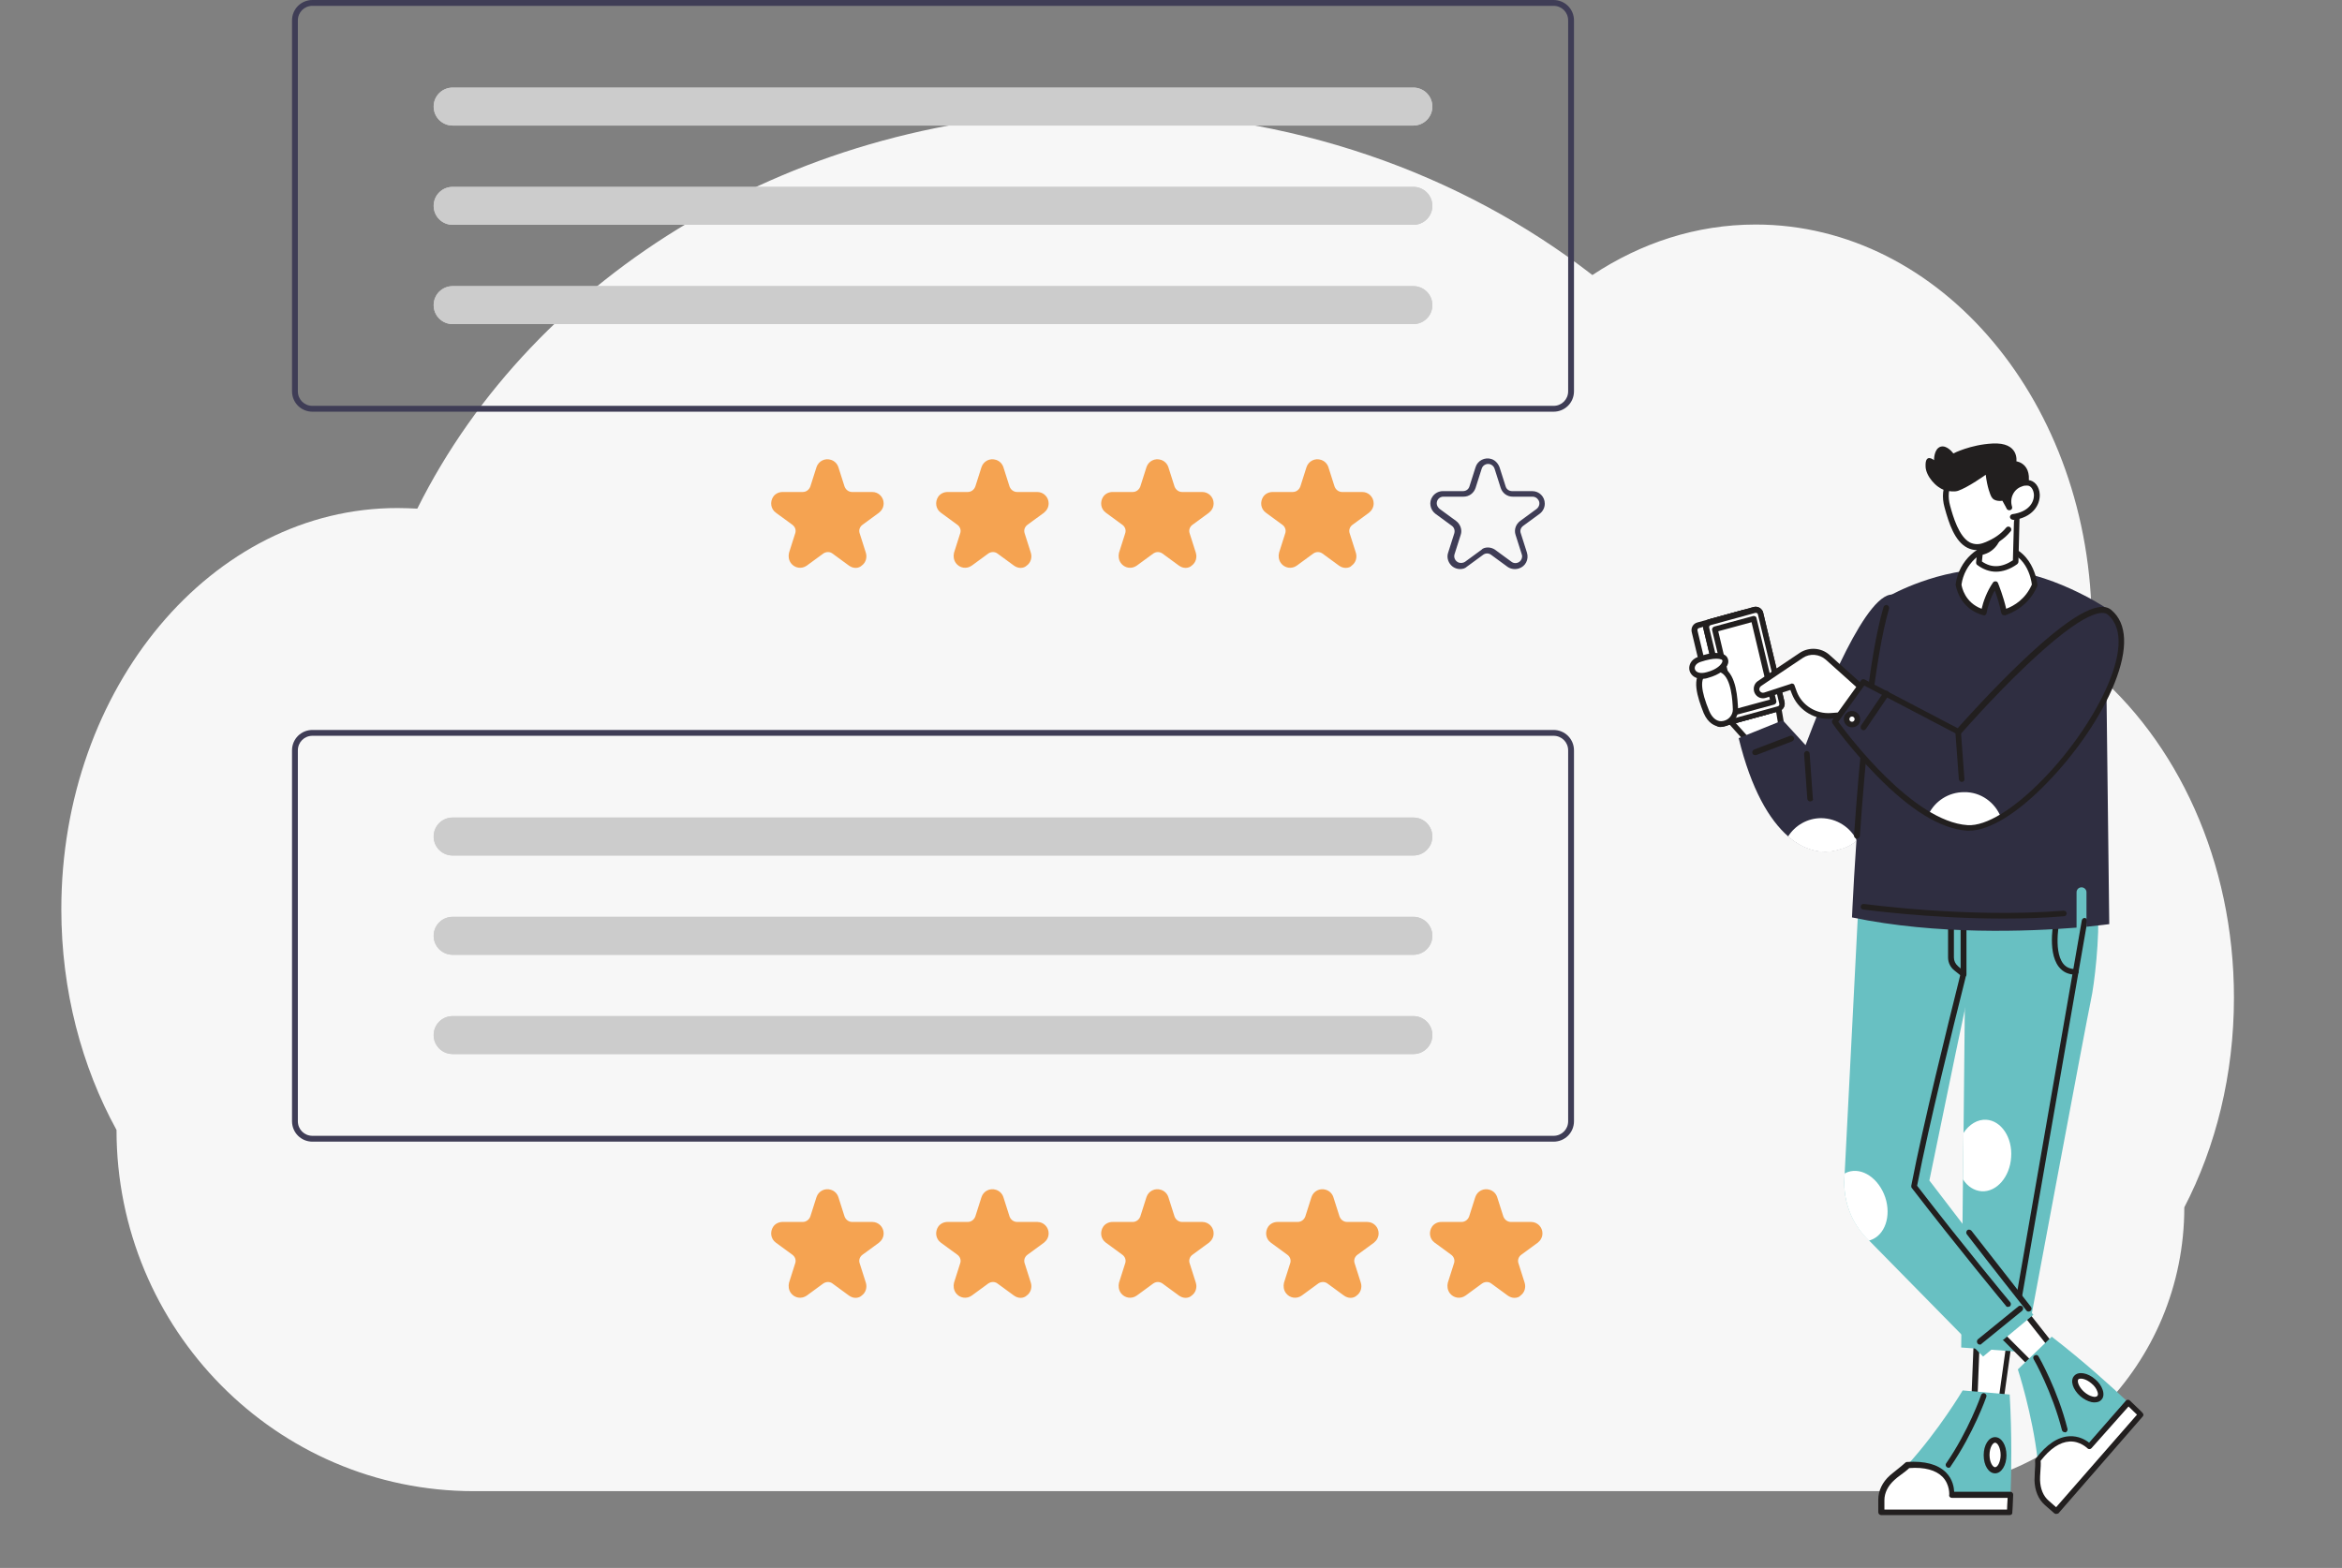 <?xml version="1.0" encoding="utf-8"?>
<!-- Generator: Adobe Illustrator 26.0.3, SVG Export Plug-In . SVG Version: 6.00 Build 0)  -->
<svg version="1.1" id="b8669117-6177-4f3a-a75c-05852d999d53"
	 xmlns="http://www.w3.org/2000/svg" xmlns:xlink="http://www.w3.org/1999/xlink" x="0px" y="0px" viewBox="0 0 802 537"
	 style="enable-background:new 0 0 802 537;" xml:space="preserve">
<rect x="0" y="0" width="802" height="537" fill="#808080" stroke="none"/>
<style type="text/css">
	.st0{fill:#F7F7F7;}
	.st1{fill:#3F3D56;}
	.st2{fill:#F5A351;}
	.st3{fill:#CCCCCC;}
	.st4{fill:#FFFFFF;}
	.st5{fill:#221F1F;}
	.st6{fill:#68C0C2;}
	.st7{fill:#2F2E41;}
</style>
<path class="st0" d="M765,341.7c0-46.8-19.5-88.1-49.4-112.9c0.4-4.7,0.6-9.5,0.7-14.4c0-76-51.5-137.5-115.1-137.5
	c-20.3,0-39.3,6.3-55.9,17.3c-45-34.9-103.7-56-168-56c-104.5,0-194.5,55.9-234.4,136c-2.2-0.1-4.4-0.2-6.7-0.2
	C72.6,173.9,21,235.5,21,311.4c0,27.9,7,53.9,18.9,75.6l0,0c0,68.3,54.8,123.7,122.3,123.7H652c53,0,96-43.5,96-97.2l0,0
	C758.8,392.7,765,368,765,341.7z"/>
<path class="st1" d="M532,391H107c-3.9,0-7-3.1-7-7V257c0-3.9,3.1-7,7-7h425c3.9,0,7,3.1,7,7v127C539,387.9,535.9,391,532,391z
	 M107,252c-2.8,0-5,2.2-5,5v127c0,2.8,2.2,5,5,5h425c2.8,0,5-2.2,5-5V257c0-2.8-2.2-5-5-5H107z"/>
<path class="st2" d="M293,444.5c-0.8,0-1.6-0.3-2.3-0.8l-5.6-4.1c-0.9-0.7-2.2-0.7-3.2,0l-5.6,4.1c-1.8,1.3-4.2,0.9-5.5-0.9
	c-0.7-1-0.9-2.3-0.6-3.5l2.1-6.6c0.4-1.1,0-2.3-1-3l-5.6-4.1c-1.8-1.3-2.1-3.7-0.9-5.5c0.7-1,1.9-1.6,3.2-1.6h6.9
	c1.2,0,2.2-0.8,2.6-1.9l2.1-6.6c0.7-2.1,2.9-3.2,5-2.5c1.2,0.4,2.1,1.3,2.5,2.5l2.1,6.6c0.4,1.1,1.4,1.9,2.6,1.9h6.9
	c2.2,0,3.9,1.8,3.9,3.9c0,1.3-0.6,2.4-1.6,3.2l-5.6,4.1c-1,0.7-1.4,1.9-1,3l2.1,6.6c0.5,1.6,0,3.4-1.4,4.4
	C294.6,444.2,293.8,444.5,293,444.5z"/>
<path class="st2" d="M349.5,444.5c-0.8,0-1.6-0.3-2.3-0.8l-5.6-4.1c-0.9-0.7-2.2-0.7-3.2,0l-5.6,4.1c-1.8,1.3-4.2,0.9-5.5-0.9
	c-0.7-1-0.9-2.3-0.6-3.5l2.1-6.6c0.4-1.1,0-2.3-1-3l-5.6-4.1c-1.8-1.3-2.1-3.7-0.9-5.5c0.7-1,1.9-1.6,3.2-1.6h6.9
	c1.2,0,2.2-0.8,2.6-1.9l2.1-6.6c0.7-2.1,2.9-3.2,5-2.5c1.2,0.4,2.1,1.3,2.5,2.5l2.1,6.6c0.4,1.1,1.4,1.9,2.6,1.9h6.9
	c2.2,0,3.9,1.8,3.9,3.9c0,1.3-0.6,2.4-1.6,3.2l-5.6,4.1c-1,0.7-1.4,1.9-1,3l2.1,6.6c0.5,1.6,0,3.4-1.4,4.4
	C351.1,444.2,350.3,444.5,349.5,444.5z"/>
<path class="st2" d="M406,444.5c-0.8,0-1.6-0.3-2.3-0.8l-5.6-4.1c-1-0.7-2.2-0.7-3.2,0l-5.6,4.1c-1.8,1.3-4.2,0.9-5.5-0.9
	c-0.7-1-0.9-2.3-0.6-3.5l2.1-6.6c0.4-1.1,0-2.3-1-3l-5.6-4.1c-1.8-1.3-2.1-3.7-0.9-5.5c0.7-1,1.9-1.6,3.2-1.6h6.9
	c1.2,0,2.2-0.8,2.6-1.9l2.1-6.6c0.7-2.1,2.9-3.2,5-2.5c1.2,0.4,2.1,1.3,2.5,2.5l2.1,6.6c0.4,1.1,1.4,1.9,2.6,1.9h6.9
	c2.2,0,3.9,1.8,3.9,3.9c0,1.3-0.6,2.4-1.6,3.2l-5.6,4.1c-1,0.7-1.4,1.9-1,3l2.1,6.6c0.5,1.6,0,3.4-1.4,4.4
	C407.6,444.2,406.8,444.5,406,444.5z"/>
<path class="st2" d="M462.5,444.5c-0.8,0-1.6-0.3-2.3-0.8l-5.6-4.1c-0.9-0.7-2.2-0.7-3.2,0l-5.6,4.1c-1.8,1.3-4.2,0.9-5.5-0.9
	c-0.7-1-0.9-2.3-0.6-3.5l2.1-6.6c0.4-1.1,0-2.3-1-3l-5.6-4.1c-1.8-1.3-2.1-3.7-0.9-5.5c0.7-1,1.9-1.6,3.2-1.6h6.9
	c1.2,0,2.2-0.8,2.6-1.9l2.1-6.6c0.7-2.1,2.9-3.2,5-2.5c1.2,0.4,2.1,1.3,2.5,2.5l2.1,6.6c0.4,1.1,1.4,1.9,2.6,1.9h6.9
	c2.2,0,3.9,1.8,3.9,3.9c0,1.3-0.6,2.4-1.6,3.2l-5.6,4.1c-1,0.7-1.4,1.9-1,3l2.1,6.6c0.5,1.6,0,3.4-1.4,4.4
	C464.1,444.2,463.3,444.5,462.5,444.5z"/>
<path class="st2" d="M518.6,444.5c-0.8,0-1.6-0.3-2.3-0.8l-5.6-4.1c-0.9-0.7-2.2-0.7-3.2,0l-5.6,4.1c-1.8,1.3-4.2,0.9-5.5-0.9
	c-0.7-1-0.9-2.3-0.6-3.5l2.1-6.6c0.4-1.1,0-2.3-1-3l-5.6-4.1c-1.8-1.3-2.1-3.7-0.9-5.5c0.7-1,1.9-1.6,3.2-1.6h6.9
	c1.2,0,2.2-0.8,2.6-1.9l2.1-6.6c0.7-2.1,2.9-3.2,5-2.5c1.2,0.4,2.1,1.3,2.5,2.5l2.1,6.6c0.4,1.1,1.4,1.9,2.6,1.9h6.9
	c2.2,0,3.9,1.8,3.9,3.9c0,1.3-0.6,2.4-1.6,3.2l-5.6,4.1c-1,0.7-1.4,1.9-1,3l2.1,6.6c0.5,1.6,0,3.4-1.4,4.4
	C520.3,444.2,519.5,444.5,518.6,444.5z"/>
<path class="st3" d="M155,280c-3.6,0-6.5,2.9-6.5,6.5s2.9,6.5,6.5,6.5h329c3.6,0,6.5-2.9,6.5-6.5s-2.9-6.5-6.5-6.5H155z"/>
<path class="st3" d="M155,314c-3.6,0-6.5,2.9-6.5,6.5s2.9,6.5,6.5,6.5h329c3.6,0,6.5-2.9,6.5-6.5s-2.9-6.5-6.5-6.5H155z"/>
<path class="st3" d="M155,348c-3.6,0-6.5,2.9-6.5,6.5s2.9,6.5,6.5,6.5h329c3.6,0,6.5-2.9,6.5-6.5s-2.9-6.5-6.5-6.5H155z"/>
<path class="st3" d="M155,280c-3.6,0-6.5,2.9-6.5,6.5s2.9,6.5,6.5,6.5h329c3.6,0,6.5-2.9,6.5-6.5s-2.9-6.5-6.5-6.5H155z"/>
<path class="st3" d="M155,314c-3.6,0-6.5,2.9-6.5,6.5s2.9,6.5,6.5,6.5h329c3.6,0,6.5-2.9,6.5-6.5s-2.9-6.5-6.5-6.5H155z"/>
<path class="st3" d="M155,348c-3.6,0-6.5,2.9-6.5,6.5s2.9,6.5,6.5,6.5h329c3.6,0,6.5-2.9,6.5-6.5s-2.9-6.5-6.5-6.5H155z"/>
<path class="st1" d="M532,141H107c-3.9,0-7-3.1-7-7V7c0-3.9,3.1-7,7-7h425c3.9,0,7,3.1,7,7v127C539,137.9,535.9,141,532,141z M107,2
	c-2.8,0-5,2.2-5,5v127c0,2.8,2.2,5,5,5h425c2.8,0,5-2.2,5-5V7c0-2.8-2.2-5-5-5H107z"/>
<path class="st2" d="M293,194.5c-0.8,0-1.6-0.3-2.3-0.8l-5.6-4.1c-0.9-0.7-2.2-0.7-3.2,0l-5.6,4.1c-1.8,1.3-4.2,0.9-5.5-0.9
	c-0.7-1-0.9-2.3-0.6-3.5l2.1-6.6c0.4-1.1,0-2.3-1-3l-5.6-4.1c-1.8-1.3-2.1-3.7-0.9-5.5c0.7-1,1.9-1.6,3.2-1.6h6.9
	c1.2,0,2.2-0.8,2.6-1.9l2.1-6.6c0.7-2.1,2.9-3.2,5-2.5c1.2,0.4,2.1,1.3,2.5,2.5l2.1,6.6c0.4,1.1,1.4,1.9,2.6,1.9h6.9
	c2.2,0,3.9,1.8,3.9,3.9c0,1.3-0.6,2.4-1.6,3.2l-5.6,4.1c-1,0.7-1.4,1.9-1,3l2.1,6.6c0.5,1.6,0,3.4-1.4,4.4
	C294.6,194.2,293.8,194.5,293,194.5z"/>
<path class="st2" d="M349.5,194.5c-0.8,0-1.6-0.3-2.3-0.8l-5.6-4.1c-0.9-0.7-2.2-0.7-3.2,0l-5.6,4.1c-1.8,1.3-4.2,0.9-5.5-0.9
	c-0.7-1-0.9-2.3-0.6-3.5l2.1-6.6c0.4-1.1,0-2.3-1-3l-5.6-4.1c-1.8-1.3-2.1-3.7-0.9-5.5c0.7-1,1.9-1.6,3.2-1.6h6.9
	c1.2,0,2.2-0.8,2.6-1.9l2.1-6.6c0.7-2.1,2.9-3.2,5-2.5c1.2,0.4,2.1,1.3,2.5,2.5l2.1,6.6c0.4,1.1,1.4,1.9,2.6,1.9h6.9
	c2.2,0,3.9,1.8,3.9,3.9c0,1.3-0.6,2.4-1.6,3.2l-5.6,4.1c-1,0.7-1.4,1.9-1,3l2.1,6.6c0.5,1.6,0,3.4-1.4,4.4
	C351.1,194.2,350.3,194.5,349.5,194.5z"/>
<path class="st2" d="M406,194.5c-0.8,0-1.6-0.3-2.3-0.8l-5.6-4.1c-1-0.7-2.2-0.7-3.2,0l-5.6,4.1c-1.8,1.3-4.2,0.9-5.5-0.9
	c-0.7-1-0.9-2.3-0.6-3.5l2.1-6.6c0.4-1.1,0-2.3-1-3l-5.6-4.1c-1.8-1.3-2.1-3.7-0.9-5.5c0.7-1,1.9-1.6,3.2-1.6h6.9
	c1.2,0,2.2-0.8,2.6-1.9l2.1-6.6c0.7-2.1,2.9-3.2,5-2.5c1.2,0.4,2.1,1.3,2.5,2.5l2.1,6.6c0.4,1.1,1.4,1.9,2.6,1.9h6.9
	c2.2,0,3.9,1.8,3.9,3.9c0,1.3-0.6,2.4-1.6,3.2l-5.6,4.1c-1,0.7-1.4,1.9-1,3l2.1,6.6c0.5,1.6,0,3.4-1.4,4.4
	C407.6,194.2,406.8,194.5,406,194.5z"/>
<path class="st2" d="M460.8,194.5c-0.8,0-1.6-0.3-2.3-0.8l-5.6-4.1c-1-0.7-2.2-0.7-3.2,0l-5.6,4.1c-1.8,1.3-4.2,0.9-5.5-0.9
	c-0.7-1-0.9-2.3-0.6-3.5l2.1-6.6c0.4-1.1,0-2.3-1-3l-5.6-4.1c-1.8-1.3-2.1-3.7-0.9-5.5c0.7-1,1.9-1.6,3.2-1.6h6.9
	c1.2,0,2.2-0.8,2.6-1.9l2.1-6.6c0.7-2.1,2.9-3.2,5-2.5c1.2,0.4,2.1,1.3,2.5,2.5l2.1,6.6c0.4,1.1,1.4,1.9,2.6,1.9h6.9
	c2.2,0,3.9,1.8,3.9,3.9c0,1.3-0.6,2.4-1.6,3.2l-5.6,4.1c-1,0.7-1.4,1.9-1,3l2.1,6.6c0.5,1.6,0,3.4-1.4,4.4
	C462.5,194.2,461.7,194.5,460.8,194.5z"/>
<path class="st1" d="M500,194.9c-0.9,0-1.8-0.3-2.5-0.8c-1.5-1.1-2.2-3.1-1.6-4.8l2.1-6.6c0.3-1,0-2-0.8-2.6l-5.6-4.1
	c-1.9-1.4-2.4-4.1-1-6c0.8-1.1,2.1-1.8,3.5-1.8h6.9c1,0,1.9-0.6,2.2-1.6l2.1-6.6c0.7-2.3,3.2-3.5,5.4-2.8c1.3,0.4,2.3,1.5,2.8,2.8
	l2.1,6.6c0.3,1,1.2,1.6,2.2,1.6h6.9c2.4,0,4.3,1.9,4.3,4.3c0,1.4-0.7,2.7-1.8,3.5l-5.6,4.1c-0.8,0.6-1.2,1.6-0.8,2.6l2.1,6.6
	c0.7,2.3-0.5,4.7-2.8,5.4c-1.3,0.4-2.8,0.2-3.9-0.6l-5.6-4.1c-0.8-0.6-1.9-0.6-2.7,0l-5.6,4.1C501.8,194.6,501,194.9,500,194.9z
	 M509.5,187.5c0.9,0,1.8,0.3,2.5,0.8l5.6,4.1c1,0.8,2.5,0.5,3.2-0.5c0.4-0.6,0.6-1.4,0.3-2.1l-2.1-6.6c-0.6-1.8,0.1-3.7,1.6-4.8
	l5.6-4.1c1-0.8,1.3-2.2,0.5-3.2c-0.4-0.6-1.1-1-1.9-1H518c-1.9,0-3.5-1.2-4.1-3l-2.1-6.6c-0.4-1.2-1.7-1.9-2.9-1.5
	c-0.7,0.2-1.3,0.8-1.5,1.5l-2.1,6.6c-0.6,1.8-2.2,3-4.1,3h-6.9c-1.3,0-2.3,1-2.3,2.3c0,0.7,0.4,1.4,1,1.9l5.6,4.1
	c1.5,1.1,2.2,3.1,1.6,4.8l-2.1,6.6c-0.4,1.2,0.3,2.5,1.5,2.9c0.7,0.2,1.5,0.1,2.1-0.3l5.6-4.1C507.7,187.8,508.6,187.5,509.5,187.5z
	"/>
<path class="st3" d="M155,30c-3.6,0-6.5,2.9-6.5,6.5s2.9,6.5,6.5,6.5h329c3.6,0,6.5-2.9,6.5-6.5S487.6,30,484,30H155z"/>
<path class="st3" d="M155,64c-3.6,0-6.5,2.9-6.5,6.5s2.9,6.5,6.5,6.5h329c3.6,0,6.5-2.9,6.5-6.5S487.6,64,484,64H155z"/>
<path class="st3" d="M155,98c-3.6,0-6.5,2.9-6.5,6.5s2.9,6.5,6.5,6.5h329c3.6,0,6.5-2.9,6.5-6.5S487.6,98,484,98H155z"/>
<path class="st3" d="M155,30c-3.6,0-6.5,2.9-6.5,6.5s2.9,6.5,6.5,6.5h329c3.6,0,6.5-2.9,6.5-6.5S487.6,30,484,30H155z"/>
<path class="st3" d="M155,64c-3.6,0-6.5,2.9-6.5,6.5s2.9,6.5,6.5,6.5h329c3.6,0,6.5-2.9,6.5-6.5S487.6,64,484,64H155z"/>
<path class="st3" d="M155,98c-3.6,0-6.5,2.9-6.5,6.5s2.9,6.5,6.5,6.5h329c3.6,0,6.5-2.9,6.5-6.5S487.6,98,484,98H155z"/>
<g>
	<g>
		<g>
			<polygon class="st4" points="677,458.9 676.2,479 685.2,480.5 688.2,458.9 			"/>
			<path class="st5" d="M685.2,481.4c-0.1,0-0.1,0-0.2,0l-9.1-1.5c-0.5-0.1-0.8-0.5-0.8-1l0.8-20.1c0-0.5,0.5-0.9,1-0.9h11.2
				c0.3,0,0.5,0.1,0.7,0.3c0.2,0.2,0.3,0.5,0.2,0.8l-3,21.5c0,0.3-0.2,0.5-0.4,0.6C685.6,481.4,685.4,481.4,685.2,481.4z
				 M677.2,478.2l7.2,1.2l2.7-19.4h-9.2L677.2,478.2z"/>
		</g>
		<g>
			<path class="st6" d="M716,342.6c-1.2,5.3-22.7,120.5-22.7,120.5l-21.7-1.6l0.6-57.5l0.2-15.9l0.8-78.7c0-26.6,43.4-23.2,45.2,1.3
				C719.1,320.9,717.2,337.3,716,342.6z"/>
			<g>
				<g>
					<path class="st5" d="M689.7,455.4c-0.1,0-0.1,0-0.2,0c-0.5-0.1-0.9-0.6-0.8-1.1l24.2-139.1c0.1-0.5,0.6-0.9,1.1-0.8
						c0.5,0.1,0.9,0.6,0.8,1.1l-24.2,139.1C690.6,455.1,690.2,455.4,689.7,455.4z"/>
				</g>
				<g>
					<path class="st5" d="M710.8,333.8c-2.5,0-4.4-0.9-5.8-2.7c-4.2-5.4-1.5-17.1-1.4-17.6c0.1-0.5,0.6-0.8,1.2-0.7
						c0.5,0.1,0.8,0.6,0.7,1.2c0,0.1-2.6,11.3,1,16c1,1.3,2.4,1.9,4.3,1.9c0.5,0,1,0.4,1,1C711.8,333.3,711.4,333.8,710.8,333.8z"/>
				</g>
			</g>
			<path class="st4" d="M688.7,396.3c-0.4,6.8-5,12-10.1,11.7c-2.6-0.2-4.9-1.7-6.4-4.1l0.2-15.9c1.9-2.9,4.8-4.7,7.8-4.5
				C685.3,383.8,689.2,389.6,688.7,396.3z"/>
			<g>
				<path class="st5" d="M692.2,459.6C692.1,459.6,692.1,459.6,692.2,459.6l-18-1.5c-0.5,0-0.9-0.5-0.9-1.1c0-0.5,0.5-0.9,1.1-0.9
					l17.9,1.5c0.5,0,0.9,0.5,0.9,1.1C693.1,459.2,692.7,459.6,692.2,459.6z"/>
			</g>
		</g>
	</g>
	<g>
		<path class="st6" d="M644.2,513.7v4.3h44c0,0,0.1-2.2,0.3-6c0.3-7.4,0.5-20.7-0.3-34.4l-16.1-1.4c0,0-8.2,13.8-18.9,25.5
			c-1.1,1.2-4.1,3.2-5.3,4.3C645.6,508.2,644.2,510.9,644.2,513.7z"/>
		<g>
			<path class="st5" d="M667.3,502.7c-0.2,0-0.4-0.1-0.6-0.2c-0.4-0.3-0.6-0.9-0.2-1.4c7.6-11,11.9-23.2,11.9-23.3
				c0.2-0.5,0.7-0.8,1.2-0.6c0.5,0.2,0.8,0.7,0.6,1.2c0,0.1-4.4,12.5-12.2,23.8C667.9,502.5,667.6,502.7,667.3,502.7z"/>
		</g>
		<g>
			<ellipse class="st4" cx="683.2" cy="498.4" rx="2.9" ry="5.2"/>
			<path class="st5" d="M683.2,504.6c-2.2,0-3.9-2.7-3.9-6.2c0-3.5,1.7-6.2,3.9-6.2c2.2,0,3.9,2.7,3.9,6.2
				C687.1,501.8,685.4,504.6,683.2,504.6z M683.2,494.1c-0.8,0-1.9,1.7-1.9,4.2s1.1,4.2,1.9,4.2c0.9,0,1.9-1.9,1.9-4.2
				S684.1,494.1,683.2,494.1z"/>
		</g>
		<g>
			<path class="st4" d="M644.2,513.7v4.3h44c0,0,0.1-2.2,0.3-6h-20.2c0,0,1.1-11.4-15.1-10.2c-1.1,1.2-4.1,3.2-5.3,4.3
				C645.6,508.2,644.2,510.9,644.2,513.7z"/>
			<path class="st5" d="M688.2,518.9h-44c-0.5,0-1-0.4-1-1v-4.3c0-3,1.4-6,4-8.3c0.5-0.5,1.4-1.1,2.2-1.8c1.1-0.9,2.4-1.9,3-2.5
				c0.2-0.2,0.4-0.3,0.6-0.3c6.1-0.4,10.6,0.8,13.4,3.6c2.3,2.3,2.7,5.1,2.8,6.6h19.2c0.3,0,0.5,0.1,0.7,0.3
				c0.2,0.2,0.3,0.4,0.3,0.7c-0.1,3.7-0.3,6-0.3,6C689.2,518.5,688.8,518.9,688.2,518.9z M645.2,517h42.1c0-0.8,0.1-2.2,0.2-4h-19.1
				c-0.3,0-0.5-0.1-0.7-0.3c-0.2-0.2-0.3-0.5-0.2-0.7c0,0,0.3-3.5-2.3-6.2c-2.3-2.3-6.1-3.4-11.4-3c-0.7,0.7-1.9,1.6-3,2.4
				c-0.8,0.6-1.6,1.2-2.1,1.7c-2.2,2-3.4,4.4-3.4,6.9V517z"/>
		</g>
	</g>
</g>
<g>
	<g>
		<polygon class="st4" points="684.4,456.1 697.2,468.9 705.8,465.2 692.4,448.2 		"/>
		<path class="st5" d="M697.2,469.9c-0.3,0-0.5-0.1-0.7-0.3l-12.8-12.9c-0.2-0.2-0.3-0.4-0.3-0.7c0-0.3,0.1-0.5,0.3-0.7l8.1-7.8
			c0.2-0.2,0.5-0.3,0.7-0.3c0.3,0,0.5,0.2,0.7,0.4l13.4,17c0.2,0.2,0.3,0.5,0.2,0.8c-0.1,0.3-0.3,0.5-0.6,0.7l-8.6,3.7
			C697.5,469.9,697.3,469.9,697.2,469.9z M685.7,456.1l11.7,11.7l6.8-3l-11.9-15.1L685.7,456.1z"/>
	</g>
	<g>
		<path class="st6" d="M700.9,514.7l3.2,2.8l28.9-33.2c0,0-1.6-1.6-4.3-4.1c-5.4-5.1-15.2-14-26.1-22.4L691,469c0,0,5,15.3,6.8,31.1
			c0.2,1.6-0.2,5.2-0.2,6.8C697.6,510.1,698.8,512.9,700.9,514.7z"/>
		<g>
			<path class="st5" d="M707,490.5c-0.4,0-0.8-0.3-0.9-0.7c-3.3-13-9.6-24.2-9.7-24.3c-0.3-0.5-0.1-1.1,0.4-1.3
				c0.5-0.3,1.1-0.1,1.3,0.4c0.1,0.1,6.6,11.5,9.9,24.8c0.1,0.5-0.2,1-0.7,1.2C707.2,490.5,707.1,490.5,707,490.5z"/>
		</g>
		<g>
			
				<ellipse transform="matrix(0.658 -0.753 0.753 0.658 -113.253 701.301)" class="st4" cx="715" cy="475.3" rx="2.9" ry="5.2"/>
			<path class="st5" d="M717.3,480.3c-0.3,0-0.7,0-1.1-0.1c-1.3-0.3-2.6-1-3.8-2l0,0c-2.6-2.3-3.6-5.4-2.1-7
				c1.4-1.6,4.6-1.1,7.2,1.2c1.2,1,2.1,2.3,2.5,3.5c0.5,1.4,0.4,2.7-0.4,3.5C719.1,480,718.3,480.3,717.3,480.3z M713.7,476.7
				c0.9,0.8,2,1.4,2.9,1.6c0.7,0.2,1.3,0.1,1.6-0.2c0.3-0.3,0.3-0.9,0-1.6c-0.3-0.9-1-1.9-2-2.7c-2-1.7-3.9-1.9-4.5-1.4
				C711.2,473.1,711.9,475.1,713.7,476.7L713.7,476.7z"/>
		</g>
		<g>
			<path class="st4" d="M700.9,514.7l3.2,2.8l28.9-33.2c0,0-1.6-1.6-4.3-4.1l-13.3,15.2c0,0-7.8-8.4-17.7,4.7
				c0.2,1.6-0.2,5.2-0.2,6.8C697.6,510.1,698.8,512.9,700.9,514.7z"/>
			<path class="st5" d="M704.1,518.5c-0.2,0-0.5-0.1-0.6-0.2l-3.2-2.8c-2.3-2-3.5-5-3.6-8.5c0-0.7,0.1-1.8,0.1-2.8
				c0.1-1.4,0.2-3,0.1-3.9c0-0.2,0-0.5,0.2-0.7c3.7-4.9,7.6-7.5,11.5-7.7c3.2-0.2,5.7,1.3,6.8,2.2l12.6-14.4
				c0.2-0.2,0.4-0.3,0.7-0.3c0.3,0,0.5,0.1,0.7,0.3c2.7,2.6,4.3,4.1,4.3,4.2c0.4,0.4,0.4,0.9,0,1.3l-28.9,33.2
				C704.6,518.3,704.4,518.5,704.1,518.5C704.1,518.5,704.1,518.5,704.1,518.5z M698.8,500.3c0.1,1,0,2.5-0.1,3.9
				c-0.1,1-0.1,2-0.1,2.7c0.1,3,1.1,5.5,3,7.1l0,0l2.5,2.2l27.7-31.7c-0.6-0.6-1.6-1.5-2.9-2.8L716.2,496c-0.2,0.2-0.4,0.3-0.7,0.3
				c-0.3,0-0.5-0.1-0.7-0.3c0,0-2.5-2.5-6.1-2.3C705.3,493.9,702,496.2,698.8,500.3z"/>
		</g>
	</g>
	<path class="st6" d="M696.3,450.3l-17.2,14.3L640,424.8l-0.7-0.7c-5.3-5.4-8.1-12.8-7.7-20.4l0.1-1.9l4.9-95.8
		c2.1-26.5,40.3-19.1,40.5,3.7c0.1,12.1-1.1,24-2.7,29.2c-0.8,2.7-7.4,34.7-13.7,65.4C678.7,428,696.3,450.3,696.3,450.3z"/>
	<g>
		<path class="st5" d="M694.7,449.2c-0.3,0-0.6-0.1-0.8-0.4c-3-3.8-11-13.9-20.4-26.1c-0.3-0.4-0.2-1,0.2-1.4c0.4-0.3,1-0.2,1.4,0.2
			c9.5,12.2,17.4,22.3,20.4,26.1c0.3,0.4,0.3,1-0.2,1.4C695.1,449.1,694.9,449.2,694.7,449.2z"/>
	</g>
	<path class="st4" d="M640.6,424.7c-0.2,0.1-0.4,0.1-0.6,0.2l-0.7-0.7c-5.3-5.4-8.1-12.8-7.7-20.4l0.1-1.9c0.3-0.2,0.7-0.3,1.1-0.5
		c4.9-1.7,10.6,2.2,12.8,8.7C647.7,416.5,645.5,423,640.6,424.7z"/>
	<g>
		<path class="st5" d="M687.6,447.6c-0.3,0-0.6-0.1-0.7-0.4c-0.2-0.2-16.4-19.8-32.2-40.3c-0.2-0.2-0.2-0.5-0.2-0.8
			c4.2-21.7,12.4-54.5,16.3-70.2l0.6-2.5c0.1-0.5,0.7-0.8,1.2-0.7c0.5,0.1,0.8,0.7,0.7,1.2l-0.6,2.5c-3.9,15.6-12,48-16.2,69.7
			c15.7,20.4,31.7,39.7,31.9,39.9c0.3,0.4,0.3,1-0.1,1.4C688,447.5,687.8,447.6,687.6,447.6z"/>
	</g>
	<g>
		<path class="st5" d="M672.4,334.6c-0.2,0-0.4-0.1-0.6-0.2l-2.5-2c-1.4-1.1-2.2-2.7-2.2-4.5v-19.8c0-0.5,0.4-1,1-1c0.5,0,1,0.4,1,1
			v19.8c0,1.2,0.5,2.2,1.4,3l0.9,0.8v-24.9c0-0.5,0.4-1,1-1s1,0.4,1,1v26.9c0,0.4-0.2,0.7-0.6,0.9
			C672.7,334.6,672.5,334.6,672.4,334.6z"/>
	</g>
	<g>
		<path class="st5" d="M678,460.5c-0.3,0-0.6-0.1-0.8-0.4c-0.3-0.4-0.3-1,0.1-1.4l13.9-11.3c0.4-0.3,1-0.3,1.4,0.1
			c0.3,0.4,0.3,1-0.1,1.4l-13.9,11.3C678.4,460.5,678.2,460.5,678,460.5z"/>
	</g>
</g>
<g>
	<g>
		<g>
			<polygon class="st4" points="590.6,244.9 599.2,254.4 610,248.4 608.6,240 			"/>
			<path class="st5" d="M599.2,255.4c-0.3,0-0.5-0.1-0.7-0.3l-8.5-9.5c-0.2-0.3-0.3-0.6-0.2-0.9c0.1-0.3,0.4-0.6,0.7-0.7l17.9-4.9
				c0.3-0.1,0.5,0,0.8,0.1c0.2,0.1,0.4,0.4,0.4,0.7l1.4,8.3c0.1,0.4-0.1,0.8-0.5,1l-10.8,6.1C599.5,255.4,599.4,255.4,599.2,255.4z
				 M592.4,245.4l7,7.8l9.5-5.3l-1.1-6.6L592.4,245.4z"/>
		</g>
		<g>
			<path class="st7" d="M640.6,282.9c-1.5,2-3.1,3.6-4.7,4.9c-1.5,1.3-3.1,2.2-4.7,2.7c-0.3,0.1-0.5,0.2-0.8,0.2c0,0,0,0,0,0
				c-5.2,1.9-11.7,1.2-18.1-4.3c-6.4-5.6-12.6-16-16.9-33.6l15.1-6.1l7.8,8.5c5.7-15.1,21.4-54.5,30.7-51.4
				C667.6,210.3,656.4,262.5,640.6,282.9z"/>
		</g>
		<path class="st4" d="M635.9,287.9c-1.5,1.3-3.1,2.2-4.7,2.7c-0.3,0.1-0.5,0.2-0.8,0.2c0,0,0,0,0,0c-5.2,1.9-11.7,1.2-18.1-4.3
			c2.4-3.8,6.6-6.3,11.4-6.3C629.1,280.3,633.7,283.4,635.9,287.9z"/>
		<g>
			<path class="st5" d="M619.9,274.5c-0.5,0-0.9-0.4-1-0.9l-1.1-15.4c0-0.5,0.4-1,0.9-1c0.5,0,1,0.4,1,0.9l1.1,15.4
				C621,274,620.6,274.4,619.9,274.5C620,274.5,620,274.5,619.9,274.5z"/>
		</g>
		<g>
			<path class="st5" d="M601,258.6c-0.4,0-0.8-0.2-0.9-0.6c-0.2-0.5,0.1-1.1,0.6-1.3l12.3-4.7c0.5-0.2,1.1,0.1,1.3,0.6
				c0.2,0.5-0.1,1.1-0.6,1.3l-12.3,4.7C601.2,258.6,601.1,258.6,601,258.6z"/>
		</g>
	</g>
	<g>
		<g>
			<path class="st4" d="M589.7,247.9l15.3-4.2c0.9-0.2,1.4-1.1,1.2-2l-7.3-30.5c-0.2-0.9-1.2-1.5-2.1-1.2l-15.3,4.2
				c-0.9,0.2-1.4,1.1-1.2,2l7.3,30.5C587.8,247.6,588.8,248.2,589.7,247.9z"/>
			<path class="st5" d="M589.2,249c-0.5,0-0.9-0.1-1.4-0.4c-0.6-0.4-1.1-1-1.2-1.7l-7.3-30.5c-0.3-1.4,0.5-2.8,1.9-3.2l15.3-4.2
				c0.7-0.2,1.4-0.1,2.1,0.3c0.6,0.4,1.1,1,1.2,1.7l7.3,30.5c0.3,1.4-0.5,2.8-1.9,3.2l-15.3,4.2C589.7,248.9,589.5,249,589.2,249z
				 M597.3,210.9c-0.1,0-0.1,0-0.2,0l-15.3,4.2c-0.4,0.1-0.6,0.5-0.5,0.9l7.3,30.5c0,0.2,0.2,0.4,0.3,0.5c0.2,0.1,0.4,0.1,0.6,0.1
				c0,0,0,0,0,0l15.3-4.2c0.4-0.1,0.6-0.5,0.5-0.9l-7.3-30.5c0-0.2-0.2-0.4-0.3-0.5C597.6,211,597.5,210.9,597.3,210.9z"/>
		</g>
		<g>
			<path class="st4" d="M593.6,246.9l15.3-4.2c0.9-0.2,1.4-1.1,1.2-2l-7.3-30.5c-0.2-0.9-1.2-1.5-2.1-1.2l-15.3,4.2
				c-0.9,0.2-1.4,1.1-1.2,2l7.3,30.5C591.8,246.6,592.7,247.1,593.6,246.9z"/>
			<path class="st5" d="M593.2,247.9c-0.5,0-0.9-0.1-1.4-0.4c-0.6-0.4-1.1-1-1.2-1.7l-7.3-30.5c-0.3-1.4,0.5-2.8,1.9-3.2l15.3-4.2
				c0.7-0.2,1.4-0.1,2.1,0.3c0.6,0.4,1.1,1,1.2,1.7l7.3,30.5c0.3,1.4-0.5,2.8-1.9,3.2l-15.3,4.2
				C593.6,247.9,593.4,247.9,593.2,247.9z M601.3,209.9c-0.1,0-0.1,0-0.2,0l-15.3,4.2c-0.4,0.1-0.6,0.5-0.5,0.9l7.3,30.5
				c0,0.2,0.2,0.4,0.3,0.5c0.2,0.1,0.4,0.1,0.6,0.1h0l15.3-4.2c0.4-0.1,0.6-0.5,0.5-0.9l-7.3-30.5c0-0.2-0.2-0.4-0.3-0.5
				C601.5,209.9,601.4,209.9,601.3,209.9z"/>
		</g>
		<g>
			<path class="st4" d="M593.6,246.9l15.3-4.2c0.9-0.2,1.4-1.1,1.2-2l-7.3-30.5c-0.2-0.9-1.2-1.5-2.1-1.2l-15.3,4.2
				c-0.9,0.2-1.4,1.1-1.2,2l7.3,30.5C591.8,246.6,592.7,247.1,593.6,246.9z"/>
			<path class="st5" d="M593.2,247.9c-0.5,0-0.9-0.1-1.4-0.4c-0.6-0.4-1.1-1-1.2-1.7l-7.3-30.5c-0.3-1.4,0.5-2.8,1.9-3.2l15.3-4.2
				c0.7-0.2,1.4-0.1,2.1,0.3c0.6,0.4,1.1,1,1.2,1.7l7.3,30.5c0.3,1.4-0.5,2.8-1.9,3.2l-15.3,4.2
				C593.6,247.9,593.4,247.9,593.2,247.9z M601.3,209.9c-0.1,0-0.1,0-0.2,0l-15.3,4.2c-0.4,0.1-0.6,0.5-0.5,0.9l7.3,30.5
				c0,0.2,0.2,0.4,0.3,0.5c0.2,0.1,0.4,0.1,0.6,0.1h0l15.3-4.2c0.4-0.1,0.6-0.5,0.5-0.9l-7.3-30.5c0-0.2-0.2-0.4-0.3-0.5
				C601.5,209.9,601.4,209.9,601.3,209.9z"/>
		</g>
		<g>
			<polygon class="st4" points="587.2,215.5 600.5,211.9 607.2,240.3 594,243.9 			"/>
			<path class="st5" d="M594,244.9c-0.2,0-0.3,0-0.5-0.1c-0.2-0.1-0.4-0.4-0.4-0.6l-6.8-28.4c-0.1-0.5,0.2-1,0.7-1.2l13.3-3.6
				c0.3-0.1,0.5,0,0.8,0.1c0.2,0.1,0.4,0.4,0.4,0.6l6.8,28.4c0.1,0.5-0.2,1-0.7,1.2l-13.3,3.6C594.1,244.9,594,244.9,594,244.9z
				 M588.4,216.2l6.3,26.5l11.4-3.1l-6.3-26.5L588.4,216.2z"/>
		</g>
	</g>
	<g>
		<g>
			<path class="st4" d="M583.9,230.2c-3.6,1.9-1.7,8.3,0.4,13.6c2.9,7.1,10.2,3.8,10-0.9C594.1,238.5,593.5,225.2,583.9,230.2z"/>
			<path class="st5" d="M589.4,248.9c-2.1,0-4.5-1.2-6-4.7c-2.1-5.3-4.5-12.5,0-14.9l0,0c2.8-1.4,5.1-1.6,7-0.5
				c4.3,2.5,4.6,10.6,4.8,14.1c0.1,2.7-1.9,5.3-4.7,5.9C590.2,248.9,589.8,248.9,589.4,248.9z M584.4,231.1c-2.3,1.2-2,5.4,0.9,12.4
				c1.1,2.6,2.9,3.9,4.9,3.4c1.9-0.4,3.2-2.1,3.2-3.9c-0.1-2.9-0.5-10.5-3.8-12.5C588.2,229.8,586.5,230,584.4,231.1L584.4,231.1z"
				/>
		</g>
		<g>
			<path class="st4" d="M582,225.9c-4.4,1.6-3,7,2.8,5.4C593.2,229,593.3,221.9,582,225.9z"/>
			<path class="st5" d="M582.9,232.5c-2.4,0-3.8-1.2-4.3-2.7c-0.5-1.7,0.3-4,3.1-4.9l0,0c4.4-1.6,7.7-1.7,9.3-0.3
				c0.7,0.6,1,1.6,0.8,2.5c-0.5,2.1-3.1,4-6.7,5C584.3,232.4,583.5,232.5,582.9,232.5z M587.7,225.6c-1.2,0-3,0.3-5.4,1.1l0,0
				c-1.7,0.6-2.1,1.7-1.9,2.5c0.3,1,1.7,1.7,4.1,1c3.5-0.9,5.1-2.7,5.3-3.6c0.1-0.4,0-0.5-0.2-0.7
				C589.3,225.8,588.7,225.6,587.7,225.6z M582,225.9L582,225.9L582,225.9z"/>
		</g>
	</g>
</g>
<g>
	<g>
		<g>
			<path class="st7" d="M721,208.1l1.3,108.4c0,0-2.9,0.4-7.8,0.9v-11.8c0-0.5-0.2-0.9-0.5-1.2c-0.3-0.3-0.7-0.5-1.2-0.5
				c-1,0-1.7,0.8-1.7,1.7v12.1c-16.3,1.3-47.7,2.6-76.9-3.5c0,0,3.7-86.2,13.1-110.3c0,0,16.5-9.4,35.4-9
				C701.7,195.2,721,208.1,721,208.1z"/>
		</g>
		<g>
			<g>
				<path class="st5" d="M635.9,287.2C635.8,287.2,635.8,287.2,635.9,287.2c-0.6,0-1-0.5-1-1c1.8-26.2,5-61,10.1-78.3
					c0.2-0.5,0.7-0.8,1.2-0.7c0.5,0.2,0.8,0.7,0.7,1.2c-5,17.1-8.2,51.8-10,77.9C636.8,286.8,636.4,287.2,635.9,287.2z"/>
			</g>
			<g>
				<path class="st5" d="M686.1,314.6c-25.7,0-47.8-3.1-48.1-3.1c-0.5-0.1-0.9-0.5-0.8-1.1c0.1-0.5,0.5-0.9,1.1-0.8
					c0.4,0,35.5,4.9,68.4,2.3c0.5,0,1,0.3,1,0.9c0,0.5-0.3,1-0.9,1C699.9,314.4,692.8,314.6,686.1,314.6z"/>
			</g>
		</g>
	</g>
	<g>
		<path class="st4" d="M696.8,200.3c-2.6,6-7.5,8.5-10.5,9.4c-0.8-4.3-2.9-9.7-2.9-9.7c-2.4,3.3-3.7,7.7-4,9.7
			c-7.8-2.1-8.7-9.6-8.7-9.6c0.9-7.5,7.4-13.1,12.9-12.9C695.8,187.6,696.8,200.3,696.8,200.3z"/>
		<path class="st5" d="M686.3,210.7c-0.2,0-0.3,0-0.5-0.1c-0.2-0.1-0.4-0.4-0.5-0.7c-0.5-2.7-1.5-5.8-2.2-7.7
			c-1.6,2.8-2.5,5.9-2.8,7.7c0,0.3-0.2,0.5-0.4,0.7c-0.2,0.2-0.5,0.2-0.8,0.1c-8.3-2.3-9.3-10.1-9.4-10.4c0-0.1,0-0.2,0-0.2
			c1.1-8.4,8.2-14,13.9-13.8c12.9,0.4,14.1,13.9,14.1,14c0,0.2,0,0.3-0.1,0.5c-2.8,6.5-8.2,9-11.1,10
			C686.5,210.7,686.4,210.7,686.3,210.7z M683.3,199.1c0,0,0.1,0,0.1,0c0.4,0,0.7,0.3,0.8,0.6c0.1,0.2,1.9,4.7,2.8,8.8
			c2.7-1,6.6-3.3,8.8-8.3c-0.2-1.7-1.8-11.7-12.2-12c-4.8-0.2-10.9,4.9-11.9,12c0.1,0.9,1.2,6.2,6.9,8.3c0.5-2.3,1.8-6,3.9-9
			C682.7,199.2,683,199.1,683.3,199.1z"/>
	</g>
</g>
<g>
	<g>
		<g>
			<path class="st4" d="M625.8,225.1c-2.5-2.2-6.2-2.5-9-0.6c-4.6,3.1-11.4,7.6-14.4,9.7c-0.9,0.6-1.2,1.9-0.7,2.9
				c0.5,1,1.6,1.4,2.7,1.1l9.2-3l0.8,2.2c2,5.1,7.1,8.4,12.7,7.9l4.3-0.4l8.8-6.8L625.8,225.1z"/>
			<path class="st5" d="M626.1,246.2c-5.5,0-10.5-3.4-12.5-8.6l-0.5-1.3l-8.4,2.7c-1.5,0.5-3.1-0.2-3.8-1.6c-0.7-1.4-0.3-3.2,1-4.1
				c2.9-2,9.5-6.4,14.4-9.7c3.2-2.1,7.4-1.8,10.2,0.7l14.4,12.9c0.2,0.2,0.3,0.5,0.3,0.8c0,0.3-0.1,0.6-0.4,0.7l-8.8,6.8
				c-0.1,0.1-0.3,0.2-0.5,0.2l-4.3,0.4C626.8,246.2,626.5,246.2,626.1,246.2z M613.6,234.1c0.4,0,0.8,0.2,0.9,0.6l0.8,2.2
				c1.8,4.7,6.6,7.7,11.7,7.3l4.1-0.3l7.6-5.9l-13.5-12.1c-2.2-1.9-5.4-2.2-7.8-0.6c-4.9,3.3-11.4,7.6-14.4,9.7
				c-0.5,0.4-0.7,1.1-0.4,1.6c0.3,0.5,0.9,0.8,1.5,0.6l9.2-3C613.4,234.1,613.5,234.1,613.6,234.1z"/>
		</g>
		<path class="st7" d="M685.2,279.9c-4.2,2.5-8.2,3.9-11.5,3.6c-4.3-0.3-8.9-2-13.3-4.6c-16.7-9.8-32.1-31.7-32.1-31.7l9.8-13.6
			l32.6,17.1c0,0,42.5-48.7,51.7-40.9C737.3,222.4,707.4,266.8,685.2,279.9z"/>
		<path class="st4" d="M685.2,279.9c-4.2,2.5-8.2,3.9-11.5,3.6c-4.3-0.3-8.9-2-13.3-4.6c2.2-4.5,6.8-7.6,12.2-7.6
			C678.3,271.2,683.2,274.8,685.2,279.9z"/>
		<g>
			<path class="st5" d="M671.8,267.8c-0.5,0-0.9-0.4-1-0.9l-1.2-16.2c0-0.5,0.4-1,0.9-1c0.5,0,1,0.4,1,0.9l1.2,16.2
				C672.8,267.3,672.4,267.8,671.8,267.8C671.9,267.8,671.9,267.8,671.8,267.8z"/>
		</g>
		<g>
			<path class="st5" d="M674.3,284.5c-0.2,0-0.5,0-0.7,0c-8.9-0.6-19.3-6.9-31.1-19c-8.7-8.9-15-17.7-15-17.8
				c-0.2-0.3-0.2-0.8,0-1.1l9.8-13.6c0.3-0.4,0.8-0.5,1.2-0.3l31.9,16.7c2.3-2.6,11.7-13.1,22-22.9c16.3-15.5,26.3-21.2,30.6-17.6
				c5.5,4.6,5.8,13.3,1.1,25.1c-4.4,11-13,23.7-23,34C690.9,278.6,681.2,284.5,674.3,284.5z M629.5,247.2
				c3.3,4.5,25.6,34.2,44.3,35.4c6.3,0.4,15.9-5.5,25.9-15.8c9.8-10.1,18.2-22.6,22.6-33.4c3.1-7.6,5.5-17.8-0.5-22.9
				c-1.5-1.3-7.3-2.2-28,17.5c-11.6,11-22.2,23.2-22.3,23.3c-0.3,0.3-0.8,0.4-1.2,0.2l-31.9-16.7L629.5,247.2z"/>
		</g>
	</g>
	<g>
		<path class="st5" d="M638.1,250.1c-0.2,0-0.4-0.1-0.5-0.2c-0.4-0.3-0.6-0.9-0.3-1.4l7.8-11.5c0.3-0.4,0.9-0.6,1.4-0.3
			c0.4,0.3,0.6,0.9,0.3,1.4l-7.8,11.5C638.7,250,638.4,250.1,638.1,250.1z"/>
	</g>
	<g>
		<circle class="st4" cx="634.2" cy="246.3" r="1.9"/>
		<path class="st5" d="M634.2,249.1c-1.6,0-2.8-1.3-2.8-2.8c0-1.6,1.3-2.8,2.8-2.8s2.8,1.3,2.8,2.8
			C637.1,247.9,635.8,249.1,634.2,249.1z M634.2,245.4c-0.5,0-0.9,0.4-0.9,0.9c0,0.5,0.4,0.9,0.9,0.9s0.9-0.4,0.9-0.9
			C635.1,245.8,634.7,245.4,634.2,245.4z"/>
	</g>
</g>
<g>
	<g>
		<path class="st4" d="M690.7,172.1l-0.2,7.5l-0.3,12.8c-4.3,3-8.5,3.3-12.6,0.3l0.6-6l0.9-9L690.7,172.1z"/>
		<path class="st5" d="M683.5,195.8c-2.2,0-4.4-0.8-6.4-2.3c-0.3-0.2-0.4-0.5-0.4-0.9l1.5-15c0-0.3,0.2-0.6,0.5-0.8l11.6-5.6
			c0.3-0.1,0.7-0.1,1,0.1c0.3,0.2,0.5,0.5,0.4,0.8l-0.5,20.3c0,0.3-0.2,0.6-0.4,0.8C688.3,195,685.8,195.8,683.5,195.8z
			 M678.7,192.3c3.3,2.3,6.8,2.1,10.6-0.4l0.5-18.2l-9.7,4.7L678.7,192.3z"/>
	</g>
	<path class="st5" d="M686.7,174c-0.1,3.4,0.3,14.9-8.8,16.2l1.2-12.5L686.7,174z"/>
</g>
<g>
	<g>
		<g>
			<path class="st4" d="M667.7,176.7c1.9,5.9,5.1,12.8,12.2,10.1c8.3-3.1,12.6-10.4,11-18.6s-6.4-12-16-9.1c-0.9,0.3-1.7,0.6-2.4,1
				c-5.3,2.7-7.2,8-5.7,13.4C667,174.5,667.3,175.6,667.7,176.7z"/>
		</g>
		<g>
			<path class="st5" d="M676.9,188.4c-1.1,0-2.2-0.3-3.2-0.8c-4.3-2.2-6.3-8.3-7.8-13.8c-2-7.1,1.5-13.3,8.7-15.6
				c0.5-0.2,1.1,0.1,1.2,0.6c0.2,0.5-0.1,1.1-0.6,1.2c-6.2,1.9-9.1,7.1-7.4,13.2c1,3.7,3,10.6,6.8,12.6c1.5,0.7,3.1,0.8,5,0
				c3.1-1.2,5.6-2.9,7.4-5.1c0.3-0.4,1-0.5,1.4-0.1c0.4,0.3,0.5,1,0.1,1.4c-2,2.5-4.9,4.4-8.2,5.7
				C679,188.2,677.9,188.4,676.9,188.4z"/>
		</g>
		<path class="st5" d="M693.7,169.2c0,0-0.8,2.1-2.1,4l-4.3,1.2l-1.6-2.9c0,0-2.8,0.5-3.7-1.3c0,0,0,0-0.1-0.1
			c-0.3-0.6-1.4-3.2-1.9-7.5c0,0-6,4.3-9.5,5.5c-1.3,0.4-2.9,0.2-4.4-0.2c-3.1-0.8-6.6-4.9-6.7-8.1c0,0,0,0,0-0.1
			c-0.2-4.7,2.9-2.1,2.9-2.1s-0.1-3.8,2.2-4.6c2.3-0.7,4.4,2.3,4.4,2.3s5.8-3,13.4-3.4c9.2-0.5,8.2,6.1,8.2,6.1
			S697.4,158.8,693.7,169.2z"/>
		<g>
			<path class="st4" d="M688.2,173.7c-1.1-3.3,0.7-7,4-8.1c0.7-0.2,1.4-0.3,2.2-0.3c4.5,0.3,5.4,10.4-5.1,11.8L688.2,173.7z"/>
			<g>
				<path class="st5" d="M689.3,178c-0.5,0-0.9-0.4-1-0.8c-0.1-0.5,0.3-1,0.8-1.1c5.7-0.8,7.5-4.1,7.4-6.7c-0.1-1.5-0.9-3.1-2.3-3.1
					c-0.6,0-1.2,0-1.8,0.3c-2.8,0.9-4.3,4-3.4,6.9c0.2,0.5-0.1,1.1-0.6,1.2c-0.5,0.2-1.1-0.1-1.2-0.6c-1.3-3.9,0.8-8.1,4.6-9.4
					c0.8-0.3,1.7-0.4,2.6-0.3c2.3,0.1,4,2.2,4.1,5c0.1,3.7-2.6,7.9-9.1,8.7C689.3,178,689.3,178,689.3,178z"/>
			</g>
		</g>
	</g>
</g>
</svg>
